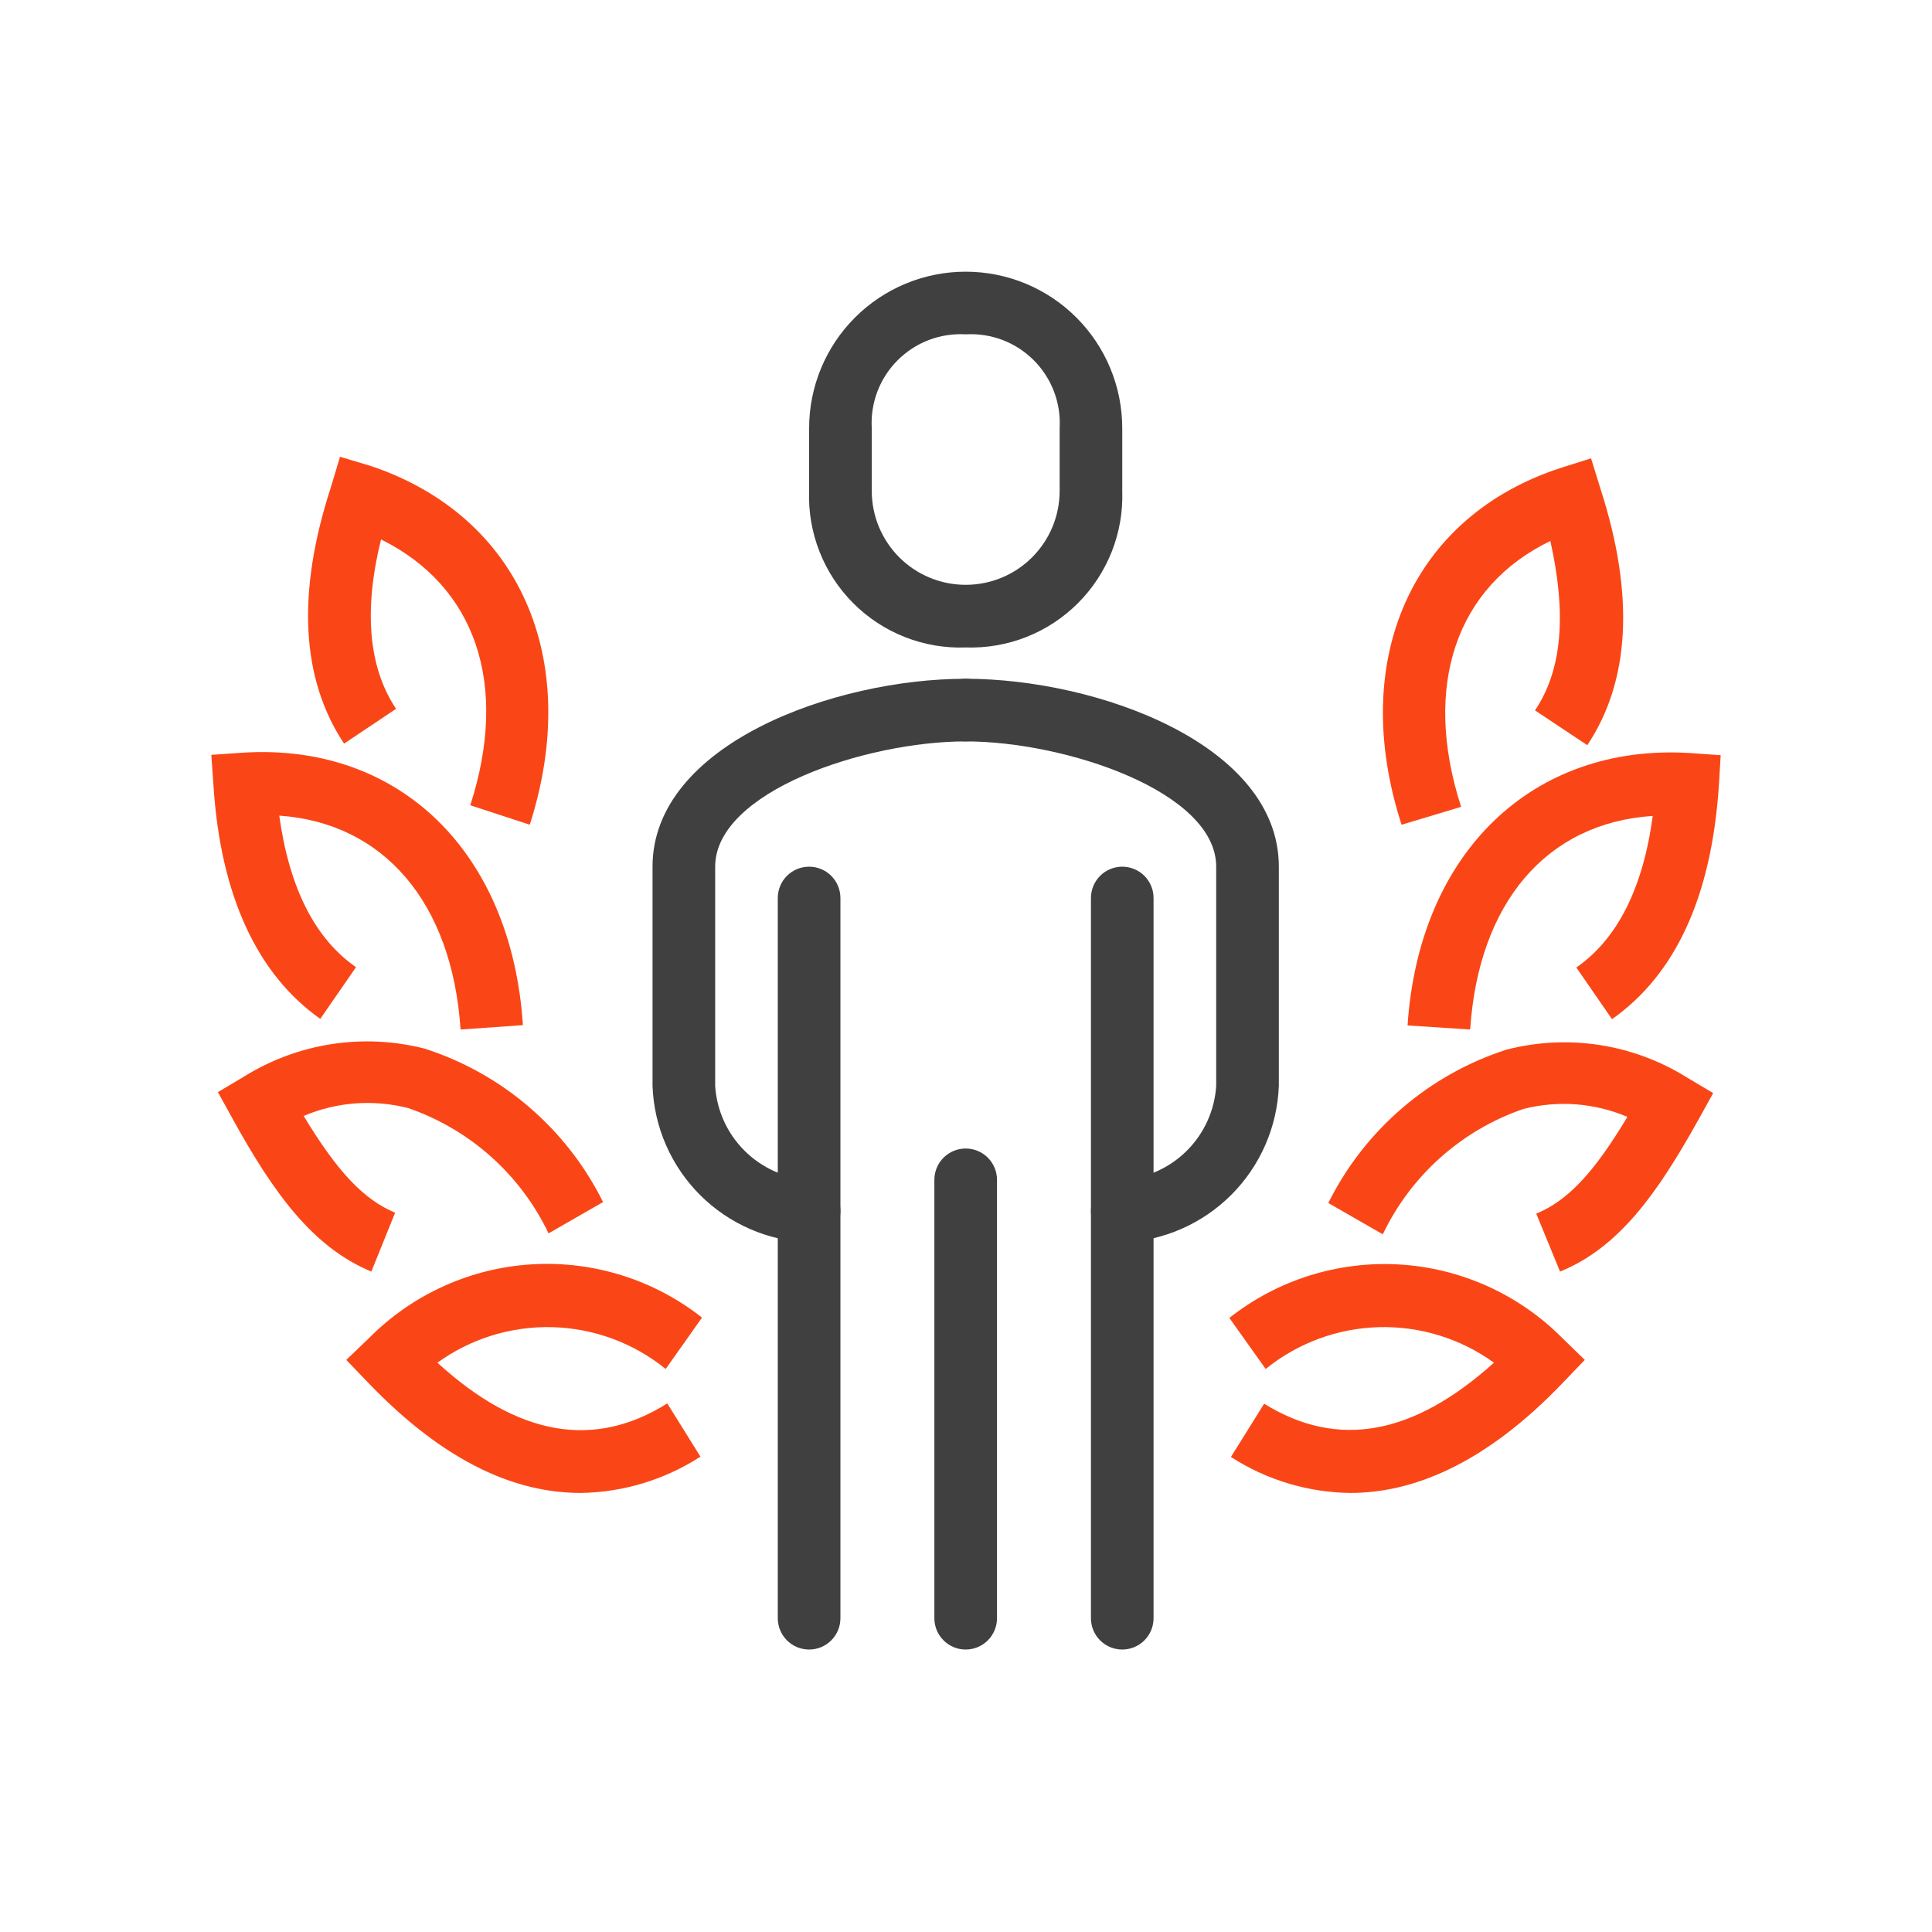 <svg width="64" height="64" viewBox="0 0 64 64" fill="none" xmlns="http://www.w3.org/2000/svg">
<path d="M51.678 42.123L50.89 40.203C51.927 39.778 52.799 38.855 53.909 36.998C52.817 36.533 51.603 36.442 50.454 36.739C49.443 37.088 48.512 37.634 47.714 38.347C46.916 39.059 46.268 39.923 45.807 40.888L44.002 39.851C44.598 38.651 45.428 37.584 46.444 36.711C47.459 35.837 48.64 35.177 49.915 34.768C50.92 34.511 51.967 34.46 52.992 34.618C54.017 34.777 54.999 35.142 55.88 35.691L56.751 36.21L56.263 37.091C54.904 39.529 53.639 41.324 51.678 42.123Z" fill="#FA4616"/>
<path d="M44.728 49.456C43.325 49.438 41.955 49.025 40.776 48.264L41.876 46.5C44.324 48.015 46.824 47.537 49.49 45.141C48.381 44.34 47.04 43.927 45.673 43.964C44.307 44.002 42.99 44.488 41.927 45.349L40.724 43.658C42.323 42.396 44.331 41.766 46.364 41.888C48.398 42.011 50.315 42.877 51.751 44.322L52.498 45.048L51.782 45.795C49.168 48.533 46.772 49.456 44.728 49.456Z" fill="#FA4616"/>
<path d="M48.701 34.104L46.627 33.969C47.01 28.232 50.776 24.633 55.963 24.944L57 25.017L56.938 26.054C56.689 29.705 55.506 32.278 53.4 33.761L52.218 32.05C53.577 31.106 54.427 29.425 54.749 27.029C51.243 27.257 48.981 29.892 48.701 34.104Z" fill="#FA4616"/>
<path d="M46.429 27.32C44.656 21.842 46.782 17.091 51.72 15.494L52.706 15.183L53.027 16.22C54.147 19.705 54.002 22.558 52.581 24.685L50.849 23.533C51.772 22.164 51.886 20.276 51.357 17.921C48.245 19.425 47.104 22.703 48.401 26.728L46.429 27.32Z" fill="#FA4616"/>
<path d="M12.301 42.123C10.371 41.324 9.064 39.529 7.705 37.06L7.218 36.178L8.089 35.66C8.971 35.111 9.956 34.746 10.982 34.588C12.009 34.429 13.057 34.48 14.064 34.736C15.339 35.146 16.52 35.806 17.535 36.679C18.551 37.552 19.381 38.62 19.977 39.82L18.172 40.857C17.711 39.892 17.063 39.028 16.265 38.316C15.467 37.603 14.536 37.057 13.525 36.708C12.373 36.411 11.155 36.502 10.06 36.967C11.18 38.824 12.062 39.747 13.089 40.172L12.301 42.123Z" fill="#FA4616"/>
<path d="M19.241 49.456C17.166 49.456 14.811 48.533 12.187 45.795L11.471 45.048L12.228 44.322C13.663 42.875 15.58 42.007 17.613 41.883C19.647 41.759 21.655 42.387 23.255 43.647L22.052 45.349C20.989 44.488 19.673 44.002 18.306 43.964C16.939 43.927 15.598 44.34 14.49 45.141C17.156 47.579 19.676 48.014 22.104 46.49L23.203 48.253C22.021 49.017 20.648 49.434 19.241 49.456V49.456Z" fill="#FA4616"/>
<path d="M15.257 34.104C14.977 29.892 12.705 27.257 9.251 27.019C9.583 29.415 10.434 31.096 11.793 32.039L10.61 33.751C8.535 32.288 7.311 29.695 7.073 26.044L7 25.006L8.037 24.934C13.224 24.602 16.948 28.222 17.322 33.959L15.257 34.104Z" fill="#FA4616"/>
<path d="M17.55 27.32L15.579 26.676C16.875 22.651 15.745 19.415 12.622 17.869C12.041 20.224 12.207 22.112 13.12 23.481L11.398 24.633C9.977 22.496 9.822 19.654 10.952 16.168L11.264 15.131L12.301 15.442C17.187 17.091 19.313 21.801 17.55 27.32Z" fill="#FA4616"/>
<path d="M37.176 41.158C36.901 41.158 36.637 41.048 36.443 40.854C36.248 40.659 36.139 40.395 36.139 40.12C36.139 39.845 36.248 39.581 36.443 39.387C36.637 39.192 36.901 39.083 37.176 39.083C37.985 39.032 38.747 38.687 39.32 38.114C39.892 37.542 40.237 36.779 40.288 35.971V28.71C40.288 26.22 35.288 24.56 31.989 24.56C31.714 24.56 31.451 24.451 31.256 24.256C31.061 24.062 30.952 23.798 30.952 23.523C30.952 23.248 31.061 22.984 31.256 22.789C31.451 22.595 31.714 22.485 31.989 22.485C36.336 22.485 42.363 24.654 42.363 28.71V35.971C42.312 37.33 41.749 38.62 40.787 39.582C39.825 40.544 38.535 41.106 37.176 41.158Z" fill="#404040"/>
<path d="M26.803 41.158C25.443 41.109 24.152 40.547 23.189 39.584C22.227 38.622 21.665 37.331 21.616 35.971V28.71C21.616 24.654 27.643 22.485 31.989 22.485C32.264 22.485 32.528 22.595 32.723 22.789C32.917 22.984 33.027 23.248 33.027 23.523C33.027 23.798 32.917 24.062 32.723 24.256C32.528 24.451 32.264 24.56 31.989 24.56C28.68 24.56 23.691 26.22 23.691 28.71V35.971C23.742 36.779 24.086 37.542 24.659 38.114C25.232 38.687 25.994 39.032 26.803 39.083C27.078 39.083 27.342 39.192 27.536 39.387C27.731 39.581 27.84 39.845 27.84 40.12C27.84 40.395 27.731 40.659 27.536 40.854C27.342 41.048 27.078 41.158 26.803 41.158Z" fill="#404040"/>
<path d="M37.176 54.643C36.901 54.643 36.637 54.534 36.443 54.339C36.248 54.145 36.139 53.881 36.139 53.606V29.747C36.139 29.611 36.166 29.476 36.218 29.35C36.27 29.224 36.346 29.11 36.443 29.013C36.539 28.917 36.653 28.841 36.779 28.789C36.905 28.736 37.04 28.71 37.176 28.71C37.312 28.71 37.447 28.736 37.573 28.789C37.699 28.841 37.813 28.917 37.91 29.013C38.006 29.11 38.082 29.224 38.134 29.35C38.187 29.476 38.213 29.611 38.213 29.747V53.606C38.213 53.881 38.104 54.145 37.91 54.339C37.715 54.534 37.451 54.643 37.176 54.643Z" fill="#404040"/>
<path d="M26.803 54.643C26.528 54.643 26.264 54.534 26.069 54.339C25.875 54.145 25.765 53.881 25.765 53.606V29.747C25.765 29.472 25.875 29.208 26.069 29.013C26.264 28.819 26.528 28.71 26.803 28.71C27.078 28.71 27.342 28.819 27.536 29.013C27.731 29.208 27.84 29.472 27.84 29.747V53.606C27.84 53.881 27.731 54.145 27.536 54.339C27.342 54.534 27.078 54.643 26.803 54.643Z" fill="#404040"/>
<path d="M31.989 54.643C31.714 54.643 31.451 54.534 31.256 54.339C31.061 54.145 30.952 53.881 30.952 53.606V39.083C30.952 38.808 31.061 38.544 31.256 38.349C31.451 38.155 31.714 38.046 31.989 38.046C32.265 38.046 32.529 38.155 32.723 38.349C32.917 38.544 33.027 38.808 33.027 39.083V53.606C33.027 53.881 32.917 54.145 32.723 54.339C32.529 54.534 32.265 54.643 31.989 54.643Z" fill="#404040"/>
<path d="M31.99 21.448C31.302 21.473 30.616 21.356 29.976 21.104C29.336 20.852 28.754 20.471 28.267 19.984C27.781 19.497 27.399 18.916 27.148 18.275C26.896 17.635 26.778 16.949 26.803 16.261V14.187C26.803 12.811 27.349 11.492 28.322 10.519C29.295 9.546 30.614 9 31.99 9C33.365 9 34.685 9.546 35.657 10.519C36.63 11.492 37.176 12.811 37.176 14.187V16.261C37.2 16.949 37.081 17.634 36.829 18.273C36.576 18.913 36.195 19.494 35.709 19.98C35.222 20.467 34.641 20.848 34.002 21.101C33.362 21.353 32.677 21.471 31.99 21.448ZM31.99 11.075C31.575 11.051 31.159 11.115 30.771 11.262C30.382 11.41 30.03 11.639 29.736 11.933C29.442 12.227 29.213 12.579 29.065 12.968C28.918 13.356 28.854 13.772 28.878 14.187V16.261C28.878 17.087 29.206 17.878 29.789 18.462C30.373 19.046 31.164 19.373 31.99 19.373C32.815 19.373 33.607 19.046 34.19 18.462C34.774 17.878 35.102 17.087 35.102 16.261V14.187C35.126 13.772 35.062 13.356 34.914 12.968C34.766 12.579 34.538 12.227 34.244 11.933C33.95 11.639 33.597 11.41 33.209 11.262C32.82 11.115 32.405 11.051 31.99 11.075V11.075Z" fill="#404040"/>
</svg>

